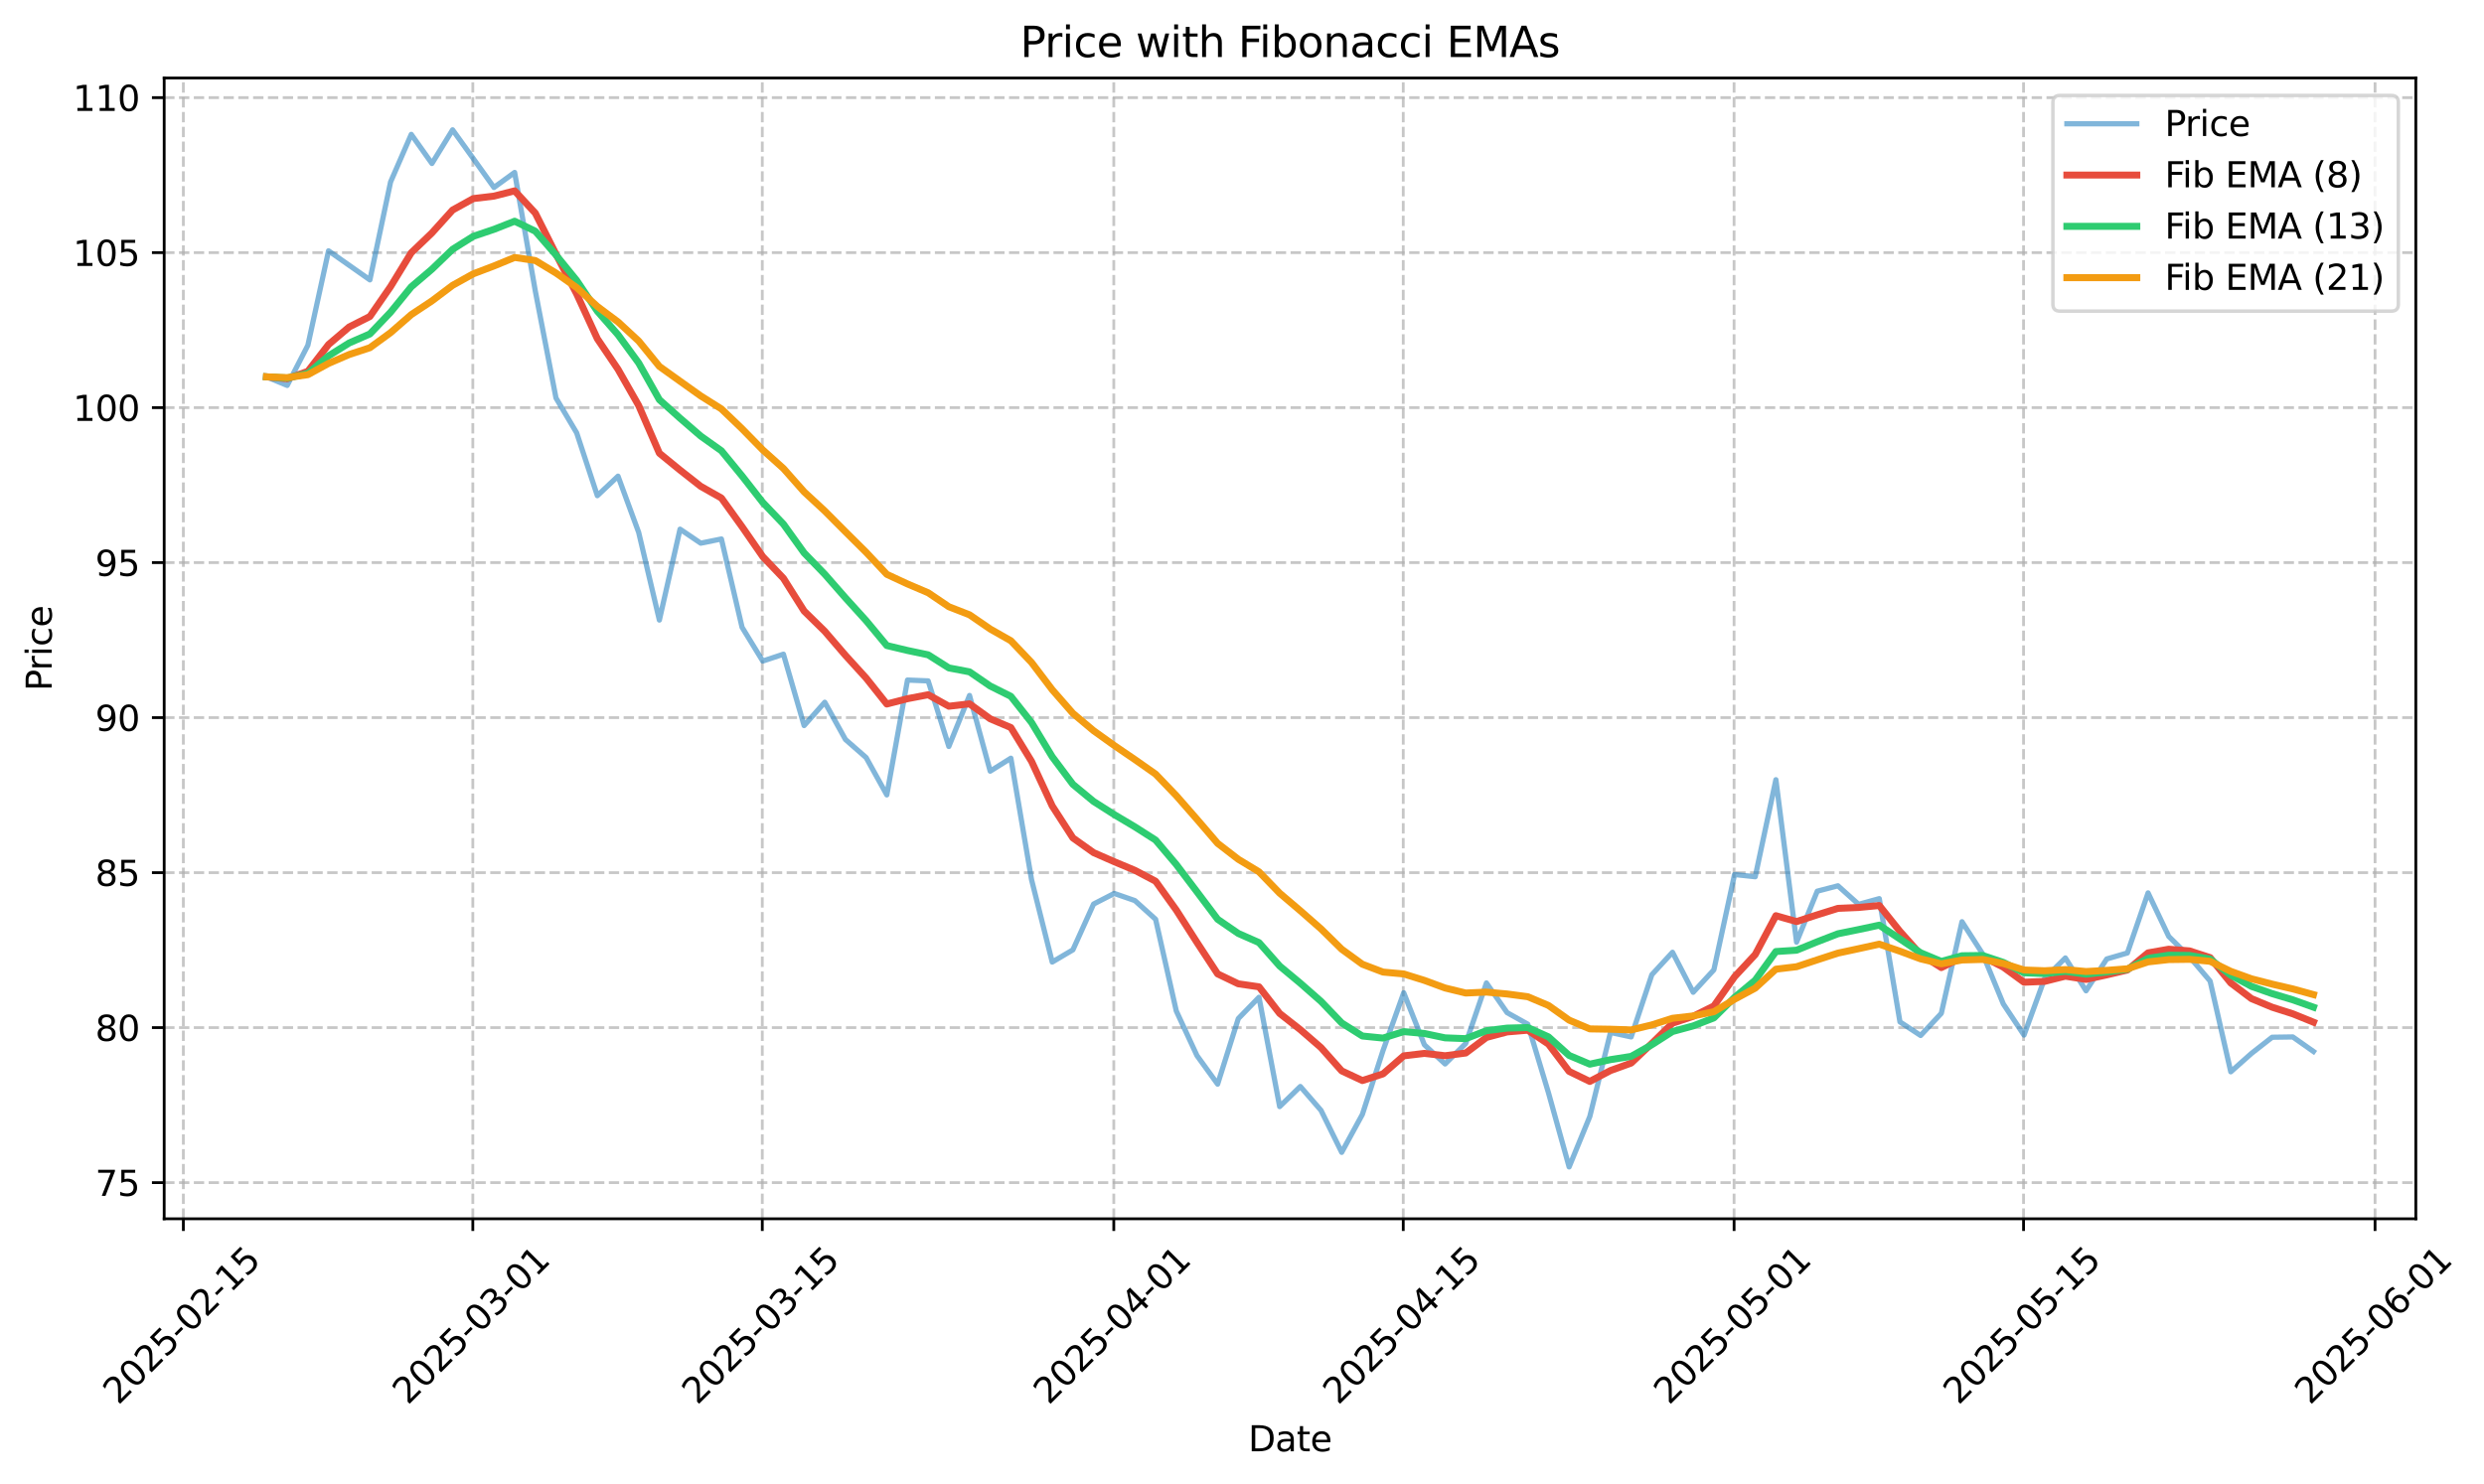 <?xml version="1.0" encoding="utf-8" standalone="no"?>
<!DOCTYPE svg PUBLIC "-//W3C//DTD SVG 1.1//EN"
  "http://www.w3.org/Graphics/SVG/1.1/DTD/svg11.dtd">
<svg xmlns:xlink="http://www.w3.org/1999/xlink" width="710.605pt" height="424.575pt" viewBox="0 0 710.605 424.575" xmlns="http://www.w3.org/2000/svg" version="1.1">
 <defs>
  <style type="text/css">*{stroke-linejoin: round; stroke-linecap: butt}</style>
 </defs>
 <g id="figure_1">
  <g id="patch_1">
   <path d="M 0 424.575 
L 710.605 424.575 
L 710.605 0 
L 0 0 
z
" style="fill: #ffffff"/>
  </g>
  <g id="axes_1">
   <g id="patch_2">
    <path d="M 46.966 348.759 
L 691.103 348.759 
L 691.103 22.318 
L 46.966 22.318 
z
" style="fill: #ffffff"/>
   </g>
   <g id="matplotlib.axis_1">
    <g id="xtick_1">
     <g id="line2d_1">
      <path d="M 52.452 348.759 
L 52.452 22.318 
" clip-path="url(#p18b9995a2e)" style="fill: none; stroke-dasharray: 2.96,1.28; stroke-dashoffset: 0; stroke: #b0b0b0; stroke-opacity: 0.7; stroke-width: 0.8"/>
     </g>
     <g id="line2d_2">
      <defs>
       <path id="m376f20719a" d="M 0 0 
L 0 3.5 
" style="stroke: #000000; stroke-width: 0.8"/>
      </defs>
      <g>
       <use xlink:href="#m376f20719a" x="52.452" y="348.759" style="stroke: #000000; stroke-width: 0.8"/>
      </g>
     </g>
     <g id="text_1">
      <!-- 2025-02-15 -->
      <g transform="translate(33.856 402.226) rotate(-45) scale(0.1 -0.1)">
       <defs>
        <path id="DejaVuSans-32" d="M 1228 531 
L 3431 531 
L 3431 0 
L 469 0 
L 469 531 
Q 828 903 1448 1529 
Q 2069 2156 2228 2338 
Q 2531 2678 2651 2914 
Q 2772 3150 2772 3378 
Q 2772 3750 2511 3984 
Q 2250 4219 1831 4219 
Q 1534 4219 1204 4116 
Q 875 4013 500 3803 
L 500 4441 
Q 881 4594 1212 4672 
Q 1544 4750 1819 4750 
Q 2544 4750 2975 4387 
Q 3406 4025 3406 3419 
Q 3406 3131 3298 2873 
Q 3191 2616 2906 2266 
Q 2828 2175 2409 1742 
Q 1991 1309 1228 531 
z
" transform="scale(0.016)"/>
        <path id="DejaVuSans-30" d="M 2034 4250 
Q 1547 4250 1301 3770 
Q 1056 3291 1056 2328 
Q 1056 1369 1301 889 
Q 1547 409 2034 409 
Q 2525 409 2770 889 
Q 3016 1369 3016 2328 
Q 3016 3291 2770 3770 
Q 2525 4250 2034 4250 
z
M 2034 4750 
Q 2819 4750 3233 4129 
Q 3647 3509 3647 2328 
Q 3647 1150 3233 529 
Q 2819 -91 2034 -91 
Q 1250 -91 836 529 
Q 422 1150 422 2328 
Q 422 3509 836 4129 
Q 1250 4750 2034 4750 
z
" transform="scale(0.016)"/>
        <path id="DejaVuSans-35" d="M 691 4666 
L 3169 4666 
L 3169 4134 
L 1269 4134 
L 1269 2991 
Q 1406 3038 1543 3061 
Q 1681 3084 1819 3084 
Q 2600 3084 3056 2656 
Q 3513 2228 3513 1497 
Q 3513 744 3044 326 
Q 2575 -91 1722 -91 
Q 1428 -91 1123 -41 
Q 819 9 494 109 
L 494 744 
Q 775 591 1075 516 
Q 1375 441 1709 441 
Q 2250 441 2565 725 
Q 2881 1009 2881 1497 
Q 2881 1984 2565 2268 
Q 2250 2553 1709 2553 
Q 1456 2553 1204 2497 
Q 953 2441 691 2322 
L 691 4666 
z
" transform="scale(0.016)"/>
        <path id="DejaVuSans-2d" d="M 313 2009 
L 1997 2009 
L 1997 1497 
L 313 1497 
L 313 2009 
z
" transform="scale(0.016)"/>
        <path id="DejaVuSans-31" d="M 794 531 
L 1825 531 
L 1825 4091 
L 703 3866 
L 703 4441 
L 1819 4666 
L 2450 4666 
L 2450 531 
L 3481 531 
L 3481 0 
L 794 0 
L 794 531 
z
" transform="scale(0.016)"/>
       </defs>
       <use xlink:href="#DejaVuSans-32"/>
       <use xlink:href="#DejaVuSans-30" x="63.623"/>
       <use xlink:href="#DejaVuSans-32" x="127.246"/>
       <use xlink:href="#DejaVuSans-35" x="190.869"/>
       <use xlink:href="#DejaVuSans-2d" x="254.492"/>
       <use xlink:href="#DejaVuSans-30" x="290.576"/>
       <use xlink:href="#DejaVuSans-32" x="354.199"/>
       <use xlink:href="#DejaVuSans-2d" x="417.822"/>
       <use xlink:href="#DejaVuSans-31" x="453.906"/>
       <use xlink:href="#DejaVuSans-35" x="517.529"/>
      </g>
     </g>
    </g>
    <g id="xtick_2">
     <g id="line2d_3">
      <path d="M 135.261 348.759 
L 135.261 22.318 
" clip-path="url(#p18b9995a2e)" style="fill: none; stroke-dasharray: 2.96,1.28; stroke-dashoffset: 0; stroke: #b0b0b0; stroke-opacity: 0.7; stroke-width: 0.8"/>
     </g>
     <g id="line2d_4">
      <g>
       <use xlink:href="#m376f20719a" x="135.261" y="348.759" style="stroke: #000000; stroke-width: 0.8"/>
      </g>
     </g>
     <g id="text_2">
      <!-- 2025-03-01 -->
      <g transform="translate(116.665 402.226) rotate(-45) scale(0.1 -0.1)">
       <defs>
        <path id="DejaVuSans-33" d="M 2597 2516 
Q 3050 2419 3304 2112 
Q 3559 1806 3559 1356 
Q 3559 666 3084 287 
Q 2609 -91 1734 -91 
Q 1441 -91 1130 -33 
Q 819 25 488 141 
L 488 750 
Q 750 597 1062 519 
Q 1375 441 1716 441 
Q 2309 441 2620 675 
Q 2931 909 2931 1356 
Q 2931 1769 2642 2001 
Q 2353 2234 1838 2234 
L 1294 2234 
L 1294 2753 
L 1863 2753 
Q 2328 2753 2575 2939 
Q 2822 3125 2822 3475 
Q 2822 3834 2567 4026 
Q 2313 4219 1838 4219 
Q 1578 4219 1281 4162 
Q 984 4106 628 3988 
L 628 4550 
Q 988 4650 1302 4700 
Q 1616 4750 1894 4750 
Q 2613 4750 3031 4423 
Q 3450 4097 3450 3541 
Q 3450 3153 3228 2886 
Q 3006 2619 2597 2516 
z
" transform="scale(0.016)"/>
       </defs>
       <use xlink:href="#DejaVuSans-32"/>
       <use xlink:href="#DejaVuSans-30" x="63.623"/>
       <use xlink:href="#DejaVuSans-32" x="127.246"/>
       <use xlink:href="#DejaVuSans-35" x="190.869"/>
       <use xlink:href="#DejaVuSans-2d" x="254.492"/>
       <use xlink:href="#DejaVuSans-30" x="290.576"/>
       <use xlink:href="#DejaVuSans-33" x="354.199"/>
       <use xlink:href="#DejaVuSans-2d" x="417.822"/>
       <use xlink:href="#DejaVuSans-30" x="453.906"/>
       <use xlink:href="#DejaVuSans-31" x="517.529"/>
      </g>
     </g>
    </g>
    <g id="xtick_3">
     <g id="line2d_5">
      <path d="M 218.07 348.759 
L 218.07 22.318 
" clip-path="url(#p18b9995a2e)" style="fill: none; stroke-dasharray: 2.96,1.28; stroke-dashoffset: 0; stroke: #b0b0b0; stroke-opacity: 0.7; stroke-width: 0.8"/>
     </g>
     <g id="line2d_6">
      <g>
       <use xlink:href="#m376f20719a" x="218.07" y="348.759" style="stroke: #000000; stroke-width: 0.8"/>
      </g>
     </g>
     <g id="text_3">
      <!-- 2025-03-15 -->
      <g transform="translate(199.474 402.226) rotate(-45) scale(0.1 -0.1)">
       <use xlink:href="#DejaVuSans-32"/>
       <use xlink:href="#DejaVuSans-30" x="63.623"/>
       <use xlink:href="#DejaVuSans-32" x="127.246"/>
       <use xlink:href="#DejaVuSans-35" x="190.869"/>
       <use xlink:href="#DejaVuSans-2d" x="254.492"/>
       <use xlink:href="#DejaVuSans-30" x="290.576"/>
       <use xlink:href="#DejaVuSans-33" x="354.199"/>
       <use xlink:href="#DejaVuSans-2d" x="417.822"/>
       <use xlink:href="#DejaVuSans-31" x="453.906"/>
       <use xlink:href="#DejaVuSans-35" x="517.529"/>
      </g>
     </g>
    </g>
    <g id="xtick_4">
     <g id="line2d_7">
      <path d="M 318.624 348.759 
L 318.624 22.318 
" clip-path="url(#p18b9995a2e)" style="fill: none; stroke-dasharray: 2.96,1.28; stroke-dashoffset: 0; stroke: #b0b0b0; stroke-opacity: 0.7; stroke-width: 0.8"/>
     </g>
     <g id="line2d_8">
      <g>
       <use xlink:href="#m376f20719a" x="318.624" y="348.759" style="stroke: #000000; stroke-width: 0.8"/>
      </g>
     </g>
     <g id="text_4">
      <!-- 2025-04-01 -->
      <g transform="translate(300.028 402.226) rotate(-45) scale(0.1 -0.1)">
       <defs>
        <path id="DejaVuSans-34" d="M 2419 4116 
L 825 1625 
L 2419 1625 
L 2419 4116 
z
M 2253 4666 
L 3047 4666 
L 3047 1625 
L 3713 1625 
L 3713 1100 
L 3047 1100 
L 3047 0 
L 2419 0 
L 2419 1100 
L 313 1100 
L 313 1709 
L 2253 4666 
z
" transform="scale(0.016)"/>
       </defs>
       <use xlink:href="#DejaVuSans-32"/>
       <use xlink:href="#DejaVuSans-30" x="63.623"/>
       <use xlink:href="#DejaVuSans-32" x="127.246"/>
       <use xlink:href="#DejaVuSans-35" x="190.869"/>
       <use xlink:href="#DejaVuSans-2d" x="254.492"/>
       <use xlink:href="#DejaVuSans-30" x="290.576"/>
       <use xlink:href="#DejaVuSans-34" x="354.199"/>
       <use xlink:href="#DejaVuSans-2d" x="417.822"/>
       <use xlink:href="#DejaVuSans-30" x="453.906"/>
       <use xlink:href="#DejaVuSans-31" x="517.529"/>
      </g>
     </g>
    </g>
    <g id="xtick_5">
     <g id="line2d_9">
      <path d="M 401.433 348.759 
L 401.433 22.318 
" clip-path="url(#p18b9995a2e)" style="fill: none; stroke-dasharray: 2.96,1.28; stroke-dashoffset: 0; stroke: #b0b0b0; stroke-opacity: 0.7; stroke-width: 0.8"/>
     </g>
     <g id="line2d_10">
      <g>
       <use xlink:href="#m376f20719a" x="401.433" y="348.759" style="stroke: #000000; stroke-width: 0.8"/>
      </g>
     </g>
     <g id="text_5">
      <!-- 2025-04-15 -->
      <g transform="translate(382.838 402.226) rotate(-45) scale(0.1 -0.1)">
       <use xlink:href="#DejaVuSans-32"/>
       <use xlink:href="#DejaVuSans-30" x="63.623"/>
       <use xlink:href="#DejaVuSans-32" x="127.246"/>
       <use xlink:href="#DejaVuSans-35" x="190.869"/>
       <use xlink:href="#DejaVuSans-2d" x="254.492"/>
       <use xlink:href="#DejaVuSans-30" x="290.576"/>
       <use xlink:href="#DejaVuSans-34" x="354.199"/>
       <use xlink:href="#DejaVuSans-2d" x="417.822"/>
       <use xlink:href="#DejaVuSans-31" x="453.906"/>
       <use xlink:href="#DejaVuSans-35" x="517.529"/>
      </g>
     </g>
    </g>
    <g id="xtick_6">
     <g id="line2d_11">
      <path d="M 496.073 348.759 
L 496.073 22.318 
" clip-path="url(#p18b9995a2e)" style="fill: none; stroke-dasharray: 2.96,1.28; stroke-dashoffset: 0; stroke: #b0b0b0; stroke-opacity: 0.7; stroke-width: 0.8"/>
     </g>
     <g id="line2d_12">
      <g>
       <use xlink:href="#m376f20719a" x="496.073" y="348.759" style="stroke: #000000; stroke-width: 0.8"/>
      </g>
     </g>
     <g id="text_6">
      <!-- 2025-05-01 -->
      <g transform="translate(477.477 402.226) rotate(-45) scale(0.1 -0.1)">
       <use xlink:href="#DejaVuSans-32"/>
       <use xlink:href="#DejaVuSans-30" x="63.623"/>
       <use xlink:href="#DejaVuSans-32" x="127.246"/>
       <use xlink:href="#DejaVuSans-35" x="190.869"/>
       <use xlink:href="#DejaVuSans-2d" x="254.492"/>
       <use xlink:href="#DejaVuSans-30" x="290.576"/>
       <use xlink:href="#DejaVuSans-35" x="354.199"/>
       <use xlink:href="#DejaVuSans-2d" x="417.822"/>
       <use xlink:href="#DejaVuSans-30" x="453.906"/>
       <use xlink:href="#DejaVuSans-31" x="517.529"/>
      </g>
     </g>
    </g>
    <g id="xtick_7">
     <g id="line2d_13">
      <path d="M 578.882 348.759 
L 578.882 22.318 
" clip-path="url(#p18b9995a2e)" style="fill: none; stroke-dasharray: 2.96,1.28; stroke-dashoffset: 0; stroke: #b0b0b0; stroke-opacity: 0.7; stroke-width: 0.8"/>
     </g>
     <g id="line2d_14">
      <g>
       <use xlink:href="#m376f20719a" x="578.882" y="348.759" style="stroke: #000000; stroke-width: 0.8"/>
      </g>
     </g>
     <g id="text_7">
      <!-- 2025-05-15 -->
      <g transform="translate(560.286 402.226) rotate(-45) scale(0.1 -0.1)">
       <use xlink:href="#DejaVuSans-32"/>
       <use xlink:href="#DejaVuSans-30" x="63.623"/>
       <use xlink:href="#DejaVuSans-32" x="127.246"/>
       <use xlink:href="#DejaVuSans-35" x="190.869"/>
       <use xlink:href="#DejaVuSans-2d" x="254.492"/>
       <use xlink:href="#DejaVuSans-30" x="290.576"/>
       <use xlink:href="#DejaVuSans-35" x="354.199"/>
       <use xlink:href="#DejaVuSans-2d" x="417.822"/>
       <use xlink:href="#DejaVuSans-31" x="453.906"/>
       <use xlink:href="#DejaVuSans-35" x="517.529"/>
      </g>
     </g>
    </g>
    <g id="xtick_8">
     <g id="line2d_15">
      <path d="M 679.436 348.759 
L 679.436 22.318 
" clip-path="url(#p18b9995a2e)" style="fill: none; stroke-dasharray: 2.96,1.28; stroke-dashoffset: 0; stroke: #b0b0b0; stroke-opacity: 0.7; stroke-width: 0.8"/>
     </g>
     <g id="line2d_16">
      <g>
       <use xlink:href="#m376f20719a" x="679.436" y="348.759" style="stroke: #000000; stroke-width: 0.8"/>
      </g>
     </g>
     <g id="text_8">
      <!-- 2025-06-01 -->
      <g transform="translate(660.84 402.226) rotate(-45) scale(0.1 -0.1)">
       <defs>
        <path id="DejaVuSans-36" d="M 2113 2584 
Q 1688 2584 1439 2293 
Q 1191 2003 1191 1497 
Q 1191 994 1439 701 
Q 1688 409 2113 409 
Q 2538 409 2786 701 
Q 3034 994 3034 1497 
Q 3034 2003 2786 2293 
Q 2538 2584 2113 2584 
z
M 3366 4563 
L 3366 3988 
Q 3128 4100 2886 4159 
Q 2644 4219 2406 4219 
Q 1781 4219 1451 3797 
Q 1122 3375 1075 2522 
Q 1259 2794 1537 2939 
Q 1816 3084 2150 3084 
Q 2853 3084 3261 2657 
Q 3669 2231 3669 1497 
Q 3669 778 3244 343 
Q 2819 -91 2113 -91 
Q 1303 -91 875 529 
Q 447 1150 447 2328 
Q 447 3434 972 4092 
Q 1497 4750 2381 4750 
Q 2619 4750 2861 4703 
Q 3103 4656 3366 4563 
z
" transform="scale(0.016)"/>
       </defs>
       <use xlink:href="#DejaVuSans-32"/>
       <use xlink:href="#DejaVuSans-30" x="63.623"/>
       <use xlink:href="#DejaVuSans-32" x="127.246"/>
       <use xlink:href="#DejaVuSans-35" x="190.869"/>
       <use xlink:href="#DejaVuSans-2d" x="254.492"/>
       <use xlink:href="#DejaVuSans-30" x="290.576"/>
       <use xlink:href="#DejaVuSans-36" x="354.199"/>
       <use xlink:href="#DejaVuSans-2d" x="417.822"/>
       <use xlink:href="#DejaVuSans-30" x="453.906"/>
       <use xlink:href="#DejaVuSans-31" x="517.529"/>
      </g>
     </g>
    </g>
    <g id="text_9">
     <!-- Date -->
     <g transform="translate(357.084 415.295) scale(0.1 -0.1)">
      <defs>
       <path id="DejaVuSans-44" d="M 1259 4147 
L 1259 519 
L 2022 519 
Q 2988 519 3436 956 
Q 3884 1394 3884 2338 
Q 3884 3275 3436 3711 
Q 2988 4147 2022 4147 
L 1259 4147 
z
M 628 4666 
L 1925 4666 
Q 3281 4666 3915 4102 
Q 4550 3538 4550 2338 
Q 4550 1131 3912 565 
Q 3275 0 1925 0 
L 628 0 
L 628 4666 
z
" transform="scale(0.016)"/>
       <path id="DejaVuSans-61" d="M 2194 1759 
Q 1497 1759 1228 1600 
Q 959 1441 959 1056 
Q 959 750 1161 570 
Q 1363 391 1709 391 
Q 2188 391 2477 730 
Q 2766 1069 2766 1631 
L 2766 1759 
L 2194 1759 
z
M 3341 1997 
L 3341 0 
L 2766 0 
L 2766 531 
Q 2569 213 2275 61 
Q 1981 -91 1556 -91 
Q 1019 -91 701 211 
Q 384 513 384 1019 
Q 384 1609 779 1909 
Q 1175 2209 1959 2209 
L 2766 2209 
L 2766 2266 
Q 2766 2663 2505 2880 
Q 2244 3097 1772 3097 
Q 1472 3097 1187 3025 
Q 903 2953 641 2809 
L 641 3341 
Q 956 3463 1253 3523 
Q 1550 3584 1831 3584 
Q 2591 3584 2966 3190 
Q 3341 2797 3341 1997 
z
" transform="scale(0.016)"/>
       <path id="DejaVuSans-74" d="M 1172 4494 
L 1172 3500 
L 2356 3500 
L 2356 3053 
L 1172 3053 
L 1172 1153 
Q 1172 725 1289 603 
Q 1406 481 1766 481 
L 2356 481 
L 2356 0 
L 1766 0 
Q 1100 0 847 248 
Q 594 497 594 1153 
L 594 3053 
L 172 3053 
L 172 3500 
L 594 3500 
L 594 4494 
L 1172 4494 
z
" transform="scale(0.016)"/>
       <path id="DejaVuSans-65" d="M 3597 1894 
L 3597 1613 
L 953 1613 
Q 991 1019 1311 708 
Q 1631 397 2203 397 
Q 2534 397 2845 478 
Q 3156 559 3463 722 
L 3463 178 
Q 3153 47 2828 -22 
Q 2503 -91 2169 -91 
Q 1331 -91 842 396 
Q 353 884 353 1716 
Q 353 2575 817 3079 
Q 1281 3584 2069 3584 
Q 2775 3584 3186 3129 
Q 3597 2675 3597 1894 
z
M 3022 2063 
Q 3016 2534 2758 2815 
Q 2500 3097 2075 3097 
Q 1594 3097 1305 2825 
Q 1016 2553 972 2059 
L 3022 2063 
z
" transform="scale(0.016)"/>
      </defs>
      <use xlink:href="#DejaVuSans-44"/>
      <use xlink:href="#DejaVuSans-61" x="77.002"/>
      <use xlink:href="#DejaVuSans-74" x="138.281"/>
      <use xlink:href="#DejaVuSans-65" x="177.49"/>
     </g>
    </g>
   </g>
   <g id="matplotlib.axis_2">
    <g id="ytick_1">
     <g id="line2d_17">
      <path d="M 46.966 338.416 
L 691.103 338.416 
" clip-path="url(#p18b9995a2e)" style="fill: none; stroke-dasharray: 2.96,1.28; stroke-dashoffset: 0; stroke: #b0b0b0; stroke-opacity: 0.7; stroke-width: 0.8"/>
     </g>
     <g id="line2d_18">
      <defs>
       <path id="m7249b6431d" d="M 0 0 
L -3.5 0 
" style="stroke: #000000; stroke-width: 0.8"/>
      </defs>
      <g>
       <use xlink:href="#m7249b6431d" x="46.966" y="338.416" style="stroke: #000000; stroke-width: 0.8"/>
      </g>
     </g>
     <g id="text_10">
      <!-- 75 -->
      <g transform="translate(27.241 342.215) scale(0.1 -0.1)">
       <defs>
        <path id="DejaVuSans-37" d="M 525 4666 
L 3525 4666 
L 3525 4397 
L 1831 0 
L 1172 0 
L 2766 4134 
L 525 4134 
L 525 4666 
z
" transform="scale(0.016)"/>
       </defs>
       <use xlink:href="#DejaVuSans-37"/>
       <use xlink:href="#DejaVuSans-35" x="63.623"/>
      </g>
     </g>
    </g>
    <g id="ytick_2">
     <g id="line2d_19">
      <path d="M 46.966 294.062 
L 691.103 294.062 
" clip-path="url(#p18b9995a2e)" style="fill: none; stroke-dasharray: 2.96,1.28; stroke-dashoffset: 0; stroke: #b0b0b0; stroke-opacity: 0.7; stroke-width: 0.8"/>
     </g>
     <g id="line2d_20">
      <g>
       <use xlink:href="#m7249b6431d" x="46.966" y="294.062" style="stroke: #000000; stroke-width: 0.8"/>
      </g>
     </g>
     <g id="text_11">
      <!-- 80 -->
      <g transform="translate(27.241 297.862) scale(0.1 -0.1)">
       <defs>
        <path id="DejaVuSans-38" d="M 2034 2216 
Q 1584 2216 1326 1975 
Q 1069 1734 1069 1313 
Q 1069 891 1326 650 
Q 1584 409 2034 409 
Q 2484 409 2743 651 
Q 3003 894 3003 1313 
Q 3003 1734 2745 1975 
Q 2488 2216 2034 2216 
z
M 1403 2484 
Q 997 2584 770 2862 
Q 544 3141 544 3541 
Q 544 4100 942 4425 
Q 1341 4750 2034 4750 
Q 2731 4750 3128 4425 
Q 3525 4100 3525 3541 
Q 3525 3141 3298 2862 
Q 3072 2584 2669 2484 
Q 3125 2378 3379 2068 
Q 3634 1759 3634 1313 
Q 3634 634 3220 271 
Q 2806 -91 2034 -91 
Q 1263 -91 848 271 
Q 434 634 434 1313 
Q 434 1759 690 2068 
Q 947 2378 1403 2484 
z
M 1172 3481 
Q 1172 3119 1398 2916 
Q 1625 2713 2034 2713 
Q 2441 2713 2670 2916 
Q 2900 3119 2900 3481 
Q 2900 3844 2670 4047 
Q 2441 4250 2034 4250 
Q 1625 4250 1398 4047 
Q 1172 3844 1172 3481 
z
" transform="scale(0.016)"/>
       </defs>
       <use xlink:href="#DejaVuSans-38"/>
       <use xlink:href="#DejaVuSans-30" x="63.623"/>
      </g>
     </g>
    </g>
    <g id="ytick_3">
     <g id="line2d_21">
      <path d="M 46.966 249.709 
L 691.103 249.709 
" clip-path="url(#p18b9995a2e)" style="fill: none; stroke-dasharray: 2.96,1.28; stroke-dashoffset: 0; stroke: #b0b0b0; stroke-opacity: 0.7; stroke-width: 0.8"/>
     </g>
     <g id="line2d_22">
      <g>
       <use xlink:href="#m7249b6431d" x="46.966" y="249.709" style="stroke: #000000; stroke-width: 0.8"/>
      </g>
     </g>
     <g id="text_12">
      <!-- 85 -->
      <g transform="translate(27.241 253.508) scale(0.1 -0.1)">
       <use xlink:href="#DejaVuSans-38"/>
       <use xlink:href="#DejaVuSans-35" x="63.623"/>
      </g>
     </g>
    </g>
    <g id="ytick_4">
     <g id="line2d_23">
      <path d="M 46.966 205.355 
L 691.103 205.355 
" clip-path="url(#p18b9995a2e)" style="fill: none; stroke-dasharray: 2.96,1.28; stroke-dashoffset: 0; stroke: #b0b0b0; stroke-opacity: 0.7; stroke-width: 0.8"/>
     </g>
     <g id="line2d_24">
      <g>
       <use xlink:href="#m7249b6431d" x="46.966" y="205.355" style="stroke: #000000; stroke-width: 0.8"/>
      </g>
     </g>
     <g id="text_13">
      <!-- 90 -->
      <g transform="translate(27.241 209.155) scale(0.1 -0.1)">
       <defs>
        <path id="DejaVuSans-39" d="M 703 97 
L 703 672 
Q 941 559 1184 500 
Q 1428 441 1663 441 
Q 2288 441 2617 861 
Q 2947 1281 2994 2138 
Q 2813 1869 2534 1725 
Q 2256 1581 1919 1581 
Q 1219 1581 811 2004 
Q 403 2428 403 3163 
Q 403 3881 828 4315 
Q 1253 4750 1959 4750 
Q 2769 4750 3195 4129 
Q 3622 3509 3622 2328 
Q 3622 1225 3098 567 
Q 2575 -91 1691 -91 
Q 1453 -91 1209 -44 
Q 966 3 703 97 
z
M 1959 2075 
Q 2384 2075 2632 2365 
Q 2881 2656 2881 3163 
Q 2881 3666 2632 3958 
Q 2384 4250 1959 4250 
Q 1534 4250 1286 3958 
Q 1038 3666 1038 3163 
Q 1038 2656 1286 2365 
Q 1534 2075 1959 2075 
z
" transform="scale(0.016)"/>
       </defs>
       <use xlink:href="#DejaVuSans-39"/>
       <use xlink:href="#DejaVuSans-30" x="63.623"/>
      </g>
     </g>
    </g>
    <g id="ytick_5">
     <g id="line2d_25">
      <path d="M 46.966 161.002 
L 691.103 161.002 
" clip-path="url(#p18b9995a2e)" style="fill: none; stroke-dasharray: 2.96,1.28; stroke-dashoffset: 0; stroke: #b0b0b0; stroke-opacity: 0.7; stroke-width: 0.8"/>
     </g>
     <g id="line2d_26">
      <g>
       <use xlink:href="#m7249b6431d" x="46.966" y="161.002" style="stroke: #000000; stroke-width: 0.8"/>
      </g>
     </g>
     <g id="text_14">
      <!-- 95 -->
      <g transform="translate(27.241 164.801) scale(0.1 -0.1)">
       <use xlink:href="#DejaVuSans-39"/>
       <use xlink:href="#DejaVuSans-35" x="63.623"/>
      </g>
     </g>
    </g>
    <g id="ytick_6">
     <g id="line2d_27">
      <path d="M 46.966 116.649 
L 691.103 116.649 
" clip-path="url(#p18b9995a2e)" style="fill: none; stroke-dasharray: 2.96,1.28; stroke-dashoffset: 0; stroke: #b0b0b0; stroke-opacity: 0.7; stroke-width: 0.8"/>
     </g>
     <g id="line2d_28">
      <g>
       <use xlink:href="#m7249b6431d" x="46.966" y="116.649" style="stroke: #000000; stroke-width: 0.8"/>
      </g>
     </g>
     <g id="text_15">
      <!-- 100 -->
      <g transform="translate(20.878 120.448) scale(0.1 -0.1)">
       <use xlink:href="#DejaVuSans-31"/>
       <use xlink:href="#DejaVuSans-30" x="63.623"/>
       <use xlink:href="#DejaVuSans-30" x="127.246"/>
      </g>
     </g>
    </g>
    <g id="ytick_7">
     <g id="line2d_29">
      <path d="M 46.966 72.295 
L 691.103 72.295 
" clip-path="url(#p18b9995a2e)" style="fill: none; stroke-dasharray: 2.96,1.28; stroke-dashoffset: 0; stroke: #b0b0b0; stroke-opacity: 0.7; stroke-width: 0.8"/>
     </g>
     <g id="line2d_30">
      <g>
       <use xlink:href="#m7249b6431d" x="46.966" y="72.295" style="stroke: #000000; stroke-width: 0.8"/>
      </g>
     </g>
     <g id="text_16">
      <!-- 105 -->
      <g transform="translate(20.878 76.094) scale(0.1 -0.1)">
       <use xlink:href="#DejaVuSans-31"/>
       <use xlink:href="#DejaVuSans-30" x="63.623"/>
       <use xlink:href="#DejaVuSans-35" x="127.246"/>
      </g>
     </g>
    </g>
    <g id="ytick_8">
     <g id="line2d_31">
      <path d="M 46.966 27.942 
L 691.103 27.942 
" clip-path="url(#p18b9995a2e)" style="fill: none; stroke-dasharray: 2.96,1.28; stroke-dashoffset: 0; stroke: #b0b0b0; stroke-opacity: 0.7; stroke-width: 0.8"/>
     </g>
     <g id="line2d_32">
      <g>
       <use xlink:href="#m7249b6431d" x="46.966" y="27.942" style="stroke: #000000; stroke-width: 0.8"/>
      </g>
     </g>
     <g id="text_17">
      <!-- 110 -->
      <g transform="translate(20.878 31.741) scale(0.1 -0.1)">
       <use xlink:href="#DejaVuSans-31"/>
       <use xlink:href="#DejaVuSans-31" x="63.623"/>
       <use xlink:href="#DejaVuSans-30" x="127.246"/>
      </g>
     </g>
    </g>
    <g id="text_18">
     <!-- Price -->
     <g transform="translate(14.798 197.736) rotate(-90) scale(0.1 -0.1)">
      <defs>
       <path id="DejaVuSans-50" d="M 1259 4147 
L 1259 2394 
L 2053 2394 
Q 2494 2394 2734 2622 
Q 2975 2850 2975 3272 
Q 2975 3691 2734 3919 
Q 2494 4147 2053 4147 
L 1259 4147 
z
M 628 4666 
L 2053 4666 
Q 2838 4666 3239 4311 
Q 3641 3956 3641 3272 
Q 3641 2581 3239 2228 
Q 2838 1875 2053 1875 
L 1259 1875 
L 1259 0 
L 628 0 
L 628 4666 
z
" transform="scale(0.016)"/>
       <path id="DejaVuSans-72" d="M 2631 2963 
Q 2534 3019 2420 3045 
Q 2306 3072 2169 3072 
Q 1681 3072 1420 2755 
Q 1159 2438 1159 1844 
L 1159 0 
L 581 0 
L 581 3500 
L 1159 3500 
L 1159 2956 
Q 1341 3275 1631 3429 
Q 1922 3584 2338 3584 
Q 2397 3584 2469 3576 
Q 2541 3569 2628 3553 
L 2631 2963 
z
" transform="scale(0.016)"/>
       <path id="DejaVuSans-69" d="M 603 3500 
L 1178 3500 
L 1178 0 
L 603 0 
L 603 3500 
z
M 603 4863 
L 1178 4863 
L 1178 4134 
L 603 4134 
L 603 4863 
z
" transform="scale(0.016)"/>
       <path id="DejaVuSans-63" d="M 3122 3366 
L 3122 2828 
Q 2878 2963 2633 3030 
Q 2388 3097 2138 3097 
Q 1578 3097 1268 2742 
Q 959 2388 959 1747 
Q 959 1106 1268 751 
Q 1578 397 2138 397 
Q 2388 397 2633 464 
Q 2878 531 3122 666 
L 3122 134 
Q 2881 22 2623 -34 
Q 2366 -91 2075 -91 
Q 1284 -91 818 406 
Q 353 903 353 1747 
Q 353 2603 823 3093 
Q 1294 3584 2113 3584 
Q 2378 3584 2631 3529 
Q 2884 3475 3122 3366 
z
" transform="scale(0.016)"/>
      </defs>
      <use xlink:href="#DejaVuSans-50"/>
      <use xlink:href="#DejaVuSans-72" x="58.553"/>
      <use xlink:href="#DejaVuSans-69" x="99.666"/>
      <use xlink:href="#DejaVuSans-63" x="127.449"/>
      <use xlink:href="#DejaVuSans-65" x="182.43"/>
     </g>
    </g>
   </g>
   <g id="line2d_33">
    <path d="M 76.245 107.836 
L 82.16 110.289 
L 88.075 98.798 
L 93.989 71.778 
L 99.904 75.932 
L 105.819 80.086 
L 111.734 52.068 
L 117.649 38.453 
L 123.564 46.782 
L 129.479 37.156 
L 135.394 45.378 
L 141.309 53.641 
L 147.224 49.348 
L 153.139 83.292 
L 159.054 113.895 
L 164.969 123.87 
L 170.884 141.839 
L 176.799 136.264 
L 182.714 152.374 
L 188.629 177.43 
L 194.544 151.427 
L 200.459 155.433 
L 206.373 154.235 
L 212.288 179.512 
L 218.203 189.17 
L 224.118 187.202 
L 230.033 207.622 
L 235.948 200.957 
L 241.863 211.613 
L 247.778 216.788 
L 253.693 227.463 
L 259.608 194.601 
L 265.523 194.841 
L 271.438 213.606 
L 277.353 199.013 
L 283.268 220.672 
L 289.183 216.967 
L 295.098 251.734 
L 301.013 275.298 
L 306.928 271.805 
L 312.843 258.704 
L 318.757 255.664 
L 324.672 257.715 
L 330.587 263.057 
L 336.502 289.288 
L 342.417 302.059 
L 348.332 310.232 
L 354.247 291.477 
L 360.162 285.381 
L 366.077 316.659 
L 371.992 310.91 
L 377.907 317.742 
L 383.822 329.751 
L 389.737 318.899 
L 395.652 300.608 
L 401.567 284.086 
L 407.482 298.974 
L 413.397 304.46 
L 419.312 298.583 
L 425.227 281.276 
L 431.141 289.777 
L 437.056 293.071 
L 442.971 312.699 
L 448.886 333.921 
L 454.801 319.506 
L 460.716 295.444 
L 466.631 296.722 
L 472.546 278.918 
L 478.461 272.502 
L 484.376 283.947 
L 490.291 277.535 
L 496.206 250.249 
L 502.121 250.884 
L 508.036 223.125 
L 513.951 269.603 
L 519.866 255.021 
L 525.781 253.477 
L 531.696 258.782 
L 537.61 257.154 
L 543.525 292.416 
L 549.44 296.313 
L 555.355 289.978 
L 561.27 263.758 
L 567.185 272.953 
L 573.1 287.296 
L 579.015 296.198 
L 584.93 279.958 
L 590.845 274.125 
L 596.76 283.524 
L 602.675 274.418 
L 608.59 272.696 
L 614.505 255.511 
L 620.42 267.966 
L 626.335 273.779 
L 632.25 280.736 
L 638.165 306.7 
L 644.08 301.447 
L 649.994 296.815 
L 655.909 296.725 
L 661.824 300.887 
" clip-path="url(#p18b9995a2e)" style="fill: none; stroke: #2e86c1; stroke-opacity: 0.6; stroke-width: 1.5; stroke-linecap: square"/>
   </g>
   <g id="line2d_34">
    <path d="M 76.245 107.836 
L 82.16 108.381 
L 88.075 106.252 
L 93.989 98.591 
L 99.904 93.555 
L 105.819 90.562 
L 111.734 82.008 
L 117.649 72.329 
L 123.564 66.652 
L 129.479 60.097 
L 135.394 56.826 
L 141.309 56.119 
L 147.224 54.614 
L 153.139 60.987 
L 159.054 72.744 
L 164.969 84.106 
L 170.884 96.935 
L 176.799 105.675 
L 182.714 116.053 
L 188.629 129.692 
L 194.544 134.522 
L 200.459 139.169 
L 206.373 142.517 
L 212.288 150.738 
L 218.203 159.278 
L 224.118 165.484 
L 230.033 174.848 
L 235.948 180.65 
L 241.863 187.531 
L 247.778 194.032 
L 253.693 201.461 
L 259.608 199.937 
L 265.523 198.804 
L 271.438 202.094 
L 277.353 201.409 
L 283.268 205.69 
L 289.183 208.196 
L 295.098 217.871 
L 301.013 230.632 
L 306.928 239.782 
L 312.843 243.987 
L 318.757 246.582 
L 324.672 249.056 
L 330.587 252.167 
L 336.502 260.416 
L 342.417 269.67 
L 348.332 278.684 
L 354.247 281.527 
L 360.162 282.383 
L 366.077 290 
L 371.992 294.647 
L 377.907 299.779 
L 383.822 306.439 
L 389.737 309.208 
L 395.652 307.297 
L 401.567 302.139 
L 407.482 301.436 
L 413.397 302.108 
L 419.312 301.325 
L 425.227 296.869 
L 431.141 295.293 
L 437.056 294.799 
L 442.971 298.777 
L 448.886 306.587 
L 454.801 309.458 
L 460.716 306.344 
L 466.631 304.205 
L 472.546 298.586 
L 478.461 292.789 
L 484.376 290.824 
L 490.291 287.871 
L 496.206 279.511 
L 502.121 273.149 
L 508.036 262.033 
L 513.951 263.715 
L 519.866 261.783 
L 525.781 259.937 
L 531.696 259.681 
L 537.61 259.119 
L 543.525 266.518 
L 549.44 273.14 
L 555.355 276.881 
L 561.27 273.965 
L 567.185 273.74 
L 573.1 276.753 
L 579.015 281.074 
L 584.93 280.826 
L 590.845 279.337 
L 596.76 280.267 
L 602.675 278.967 
L 608.59 277.574 
L 614.505 272.671 
L 620.42 271.625 
L 626.335 272.104 
L 632.25 274.022 
L 638.165 281.284 
L 644.08 285.765 
L 649.994 288.22 
L 655.909 290.11 
L 661.824 292.505 
" clip-path="url(#p18b9995a2e)" style="fill: none; stroke: #e74c3c; stroke-width: 2; stroke-linecap: square"/>
   </g>
   <g id="line2d_35">
    <path d="M 76.245 107.836 
L 82.16 108.187 
L 88.075 106.845 
L 93.989 101.836 
L 99.904 98.135 
L 105.819 95.557 
L 111.734 89.344 
L 117.649 82.074 
L 123.564 77.032 
L 129.479 71.336 
L 135.394 67.627 
L 141.309 65.629 
L 147.224 63.303 
L 153.139 66.159 
L 159.054 72.978 
L 164.969 80.249 
L 170.884 89.047 
L 176.799 95.793 
L 182.714 103.876 
L 188.629 114.383 
L 194.544 119.675 
L 200.459 124.784 
L 206.373 128.991 
L 212.288 136.208 
L 218.203 143.774 
L 224.118 149.978 
L 230.033 158.213 
L 235.948 164.319 
L 241.863 171.076 
L 247.778 177.606 
L 253.693 184.728 
L 259.608 186.139 
L 265.523 187.382 
L 271.438 191.128 
L 277.353 192.255 
L 283.268 196.314 
L 289.183 199.265 
L 295.098 206.76 
L 301.013 216.551 
L 306.928 224.445 
L 312.843 229.339 
L 318.757 233.1 
L 324.672 236.616 
L 330.587 240.393 
L 336.502 247.378 
L 342.417 255.19 
L 348.332 263.053 
L 354.247 267.114 
L 360.162 269.723 
L 366.077 276.428 
L 371.992 281.354 
L 377.907 286.552 
L 383.822 292.724 
L 389.737 296.463 
L 395.652 297.055 
L 401.567 295.202 
L 407.482 295.741 
L 413.397 296.987 
L 419.312 297.215 
L 425.227 294.938 
L 431.141 294.201 
L 437.056 294.039 
L 442.971 296.705 
L 448.886 302.021 
L 454.801 304.519 
L 460.716 303.223 
L 466.631 302.294 
L 472.546 298.955 
L 478.461 295.176 
L 484.376 293.572 
L 490.291 291.281 
L 496.206 285.419 
L 502.121 280.485 
L 508.036 272.291 
L 513.951 271.907 
L 519.866 269.495 
L 525.781 267.207 
L 531.696 266.003 
L 537.61 264.739 
L 543.525 268.693 
L 549.44 272.639 
L 555.355 275.116 
L 561.27 273.493 
L 567.185 273.416 
L 573.1 275.399 
L 579.015 278.37 
L 584.93 278.597 
L 590.845 277.958 
L 596.76 278.753 
L 602.675 278.134 
L 608.59 277.357 
L 614.505 274.236 
L 620.42 273.34 
L 626.335 273.403 
L 632.25 274.451 
L 638.165 279.058 
L 644.08 282.256 
L 649.994 284.336 
L 655.909 286.106 
L 661.824 288.217 
" clip-path="url(#p18b9995a2e)" style="fill: none; stroke: #2ecc71; stroke-width: 2; stroke-linecap: square"/>
   </g>
   <g id="line2d_36">
    <path d="M 76.245 107.836 
L 82.16 108.059 
L 88.075 107.217 
L 93.989 103.995 
L 99.904 101.444 
L 105.819 99.503 
L 111.734 95.19 
L 117.649 90.032 
L 123.564 86.101 
L 129.479 81.651 
L 135.394 78.354 
L 141.309 76.107 
L 147.224 73.674 
L 153.139 74.549 
L 159.054 78.126 
L 164.969 82.284 
L 170.884 87.698 
L 176.799 92.113 
L 182.714 97.592 
L 188.629 104.85 
L 194.544 109.084 
L 200.459 113.298 
L 206.373 117.019 
L 212.288 122.7 
L 218.203 128.743 
L 224.118 134.057 
L 230.033 140.745 
L 235.948 146.219 
L 241.863 152.164 
L 247.778 158.039 
L 253.693 164.35 
L 259.608 167.1 
L 265.523 169.622 
L 271.438 173.621 
L 277.353 175.929 
L 283.268 179.997 
L 289.183 183.357 
L 295.098 189.574 
L 301.013 197.367 
L 306.928 204.134 
L 312.843 209.095 
L 318.757 213.328 
L 324.672 217.363 
L 330.587 221.517 
L 336.502 227.678 
L 342.417 234.44 
L 348.332 241.33 
L 354.247 245.889 
L 360.162 249.479 
L 366.077 255.587 
L 371.992 260.616 
L 377.907 265.809 
L 383.822 271.622 
L 389.737 275.92 
L 395.652 278.164 
L 401.567 278.703 
L 407.482 280.546 
L 413.397 282.72 
L 419.312 284.162 
L 425.227 283.899 
L 431.141 284.434 
L 437.056 285.219 
L 442.971 287.717 
L 448.886 291.917 
L 454.801 294.425 
L 460.716 294.518 
L 466.631 294.718 
L 472.546 293.282 
L 478.461 291.393 
L 484.376 290.716 
L 490.291 289.518 
L 496.206 285.948 
L 502.121 282.76 
L 508.036 277.339 
L 513.951 276.636 
L 519.866 274.671 
L 525.781 272.744 
L 531.696 271.475 
L 537.61 270.173 
L 543.525 272.195 
L 549.44 274.388 
L 555.355 275.805 
L 561.27 274.71 
L 567.185 274.55 
L 573.1 275.709 
L 579.015 277.571 
L 584.93 277.788 
L 590.845 277.455 
L 596.76 278.007 
L 602.675 277.681 
L 608.59 277.228 
L 614.505 275.253 
L 620.42 274.591 
L 626.335 274.517 
L 632.25 275.082 
L 638.165 277.957 
L 644.08 280.092 
L 649.994 281.612 
L 655.909 282.986 
L 661.824 284.614 
" clip-path="url(#p18b9995a2e)" style="fill: none; stroke: #f39c12; stroke-width: 2; stroke-linecap: square"/>
   </g>
   <g id="patch_3">
    <path d="M 46.966 348.759 
L 46.966 22.318 
" style="fill: none; stroke: #000000; stroke-width: 0.8; stroke-linejoin: miter; stroke-linecap: square"/>
   </g>
   <g id="patch_4">
    <path d="M 691.103 348.759 
L 691.103 22.318 
" style="fill: none; stroke: #000000; stroke-width: 0.8; stroke-linejoin: miter; stroke-linecap: square"/>
   </g>
   <g id="patch_5">
    <path d="M 46.966 348.759 
L 691.103 348.759 
" style="fill: none; stroke: #000000; stroke-width: 0.8; stroke-linejoin: miter; stroke-linecap: square"/>
   </g>
   <g id="patch_6">
    <path d="M 46.966 22.318 
L 691.103 22.318 
" style="fill: none; stroke: #000000; stroke-width: 0.8; stroke-linejoin: miter; stroke-linecap: square"/>
   </g>
   <g id="text_19">
    <!-- Price with Fibonacci EMAs -->
    <g transform="translate(291.843 16.318) scale(0.12 -0.12)">
     <defs>
      <path id="DejaVuSans-20" transform="scale(0.016)"/>
      <path id="DejaVuSans-77" d="M 269 3500 
L 844 3500 
L 1563 769 
L 2278 3500 
L 2956 3500 
L 3675 769 
L 4391 3500 
L 4966 3500 
L 4050 0 
L 3372 0 
L 2619 2869 
L 1863 0 
L 1184 0 
L 269 3500 
z
" transform="scale(0.016)"/>
      <path id="DejaVuSans-68" d="M 3513 2113 
L 3513 0 
L 2938 0 
L 2938 2094 
Q 2938 2591 2744 2837 
Q 2550 3084 2163 3084 
Q 1697 3084 1428 2787 
Q 1159 2491 1159 1978 
L 1159 0 
L 581 0 
L 581 4863 
L 1159 4863 
L 1159 2956 
Q 1366 3272 1645 3428 
Q 1925 3584 2291 3584 
Q 2894 3584 3203 3211 
Q 3513 2838 3513 2113 
z
" transform="scale(0.016)"/>
      <path id="DejaVuSans-46" d="M 628 4666 
L 3309 4666 
L 3309 4134 
L 1259 4134 
L 1259 2759 
L 3109 2759 
L 3109 2228 
L 1259 2228 
L 1259 0 
L 628 0 
L 628 4666 
z
" transform="scale(0.016)"/>
      <path id="DejaVuSans-62" d="M 3116 1747 
Q 3116 2381 2855 2742 
Q 2594 3103 2138 3103 
Q 1681 3103 1420 2742 
Q 1159 2381 1159 1747 
Q 1159 1113 1420 752 
Q 1681 391 2138 391 
Q 2594 391 2855 752 
Q 3116 1113 3116 1747 
z
M 1159 2969 
Q 1341 3281 1617 3432 
Q 1894 3584 2278 3584 
Q 2916 3584 3314 3078 
Q 3713 2572 3713 1747 
Q 3713 922 3314 415 
Q 2916 -91 2278 -91 
Q 1894 -91 1617 61 
Q 1341 213 1159 525 
L 1159 0 
L 581 0 
L 581 4863 
L 1159 4863 
L 1159 2969 
z
" transform="scale(0.016)"/>
      <path id="DejaVuSans-6f" d="M 1959 3097 
Q 1497 3097 1228 2736 
Q 959 2375 959 1747 
Q 959 1119 1226 758 
Q 1494 397 1959 397 
Q 2419 397 2687 759 
Q 2956 1122 2956 1747 
Q 2956 2369 2687 2733 
Q 2419 3097 1959 3097 
z
M 1959 3584 
Q 2709 3584 3137 3096 
Q 3566 2609 3566 1747 
Q 3566 888 3137 398 
Q 2709 -91 1959 -91 
Q 1206 -91 779 398 
Q 353 888 353 1747 
Q 353 2609 779 3096 
Q 1206 3584 1959 3584 
z
" transform="scale(0.016)"/>
      <path id="DejaVuSans-6e" d="M 3513 2113 
L 3513 0 
L 2938 0 
L 2938 2094 
Q 2938 2591 2744 2837 
Q 2550 3084 2163 3084 
Q 1697 3084 1428 2787 
Q 1159 2491 1159 1978 
L 1159 0 
L 581 0 
L 581 3500 
L 1159 3500 
L 1159 2956 
Q 1366 3272 1645 3428 
Q 1925 3584 2291 3584 
Q 2894 3584 3203 3211 
Q 3513 2838 3513 2113 
z
" transform="scale(0.016)"/>
      <path id="DejaVuSans-45" d="M 628 4666 
L 3578 4666 
L 3578 4134 
L 1259 4134 
L 1259 2753 
L 3481 2753 
L 3481 2222 
L 1259 2222 
L 1259 531 
L 3634 531 
L 3634 0 
L 628 0 
L 628 4666 
z
" transform="scale(0.016)"/>
      <path id="DejaVuSans-4d" d="M 628 4666 
L 1569 4666 
L 2759 1491 
L 3956 4666 
L 4897 4666 
L 4897 0 
L 4281 0 
L 4281 4097 
L 3078 897 
L 2444 897 
L 1241 4097 
L 1241 0 
L 628 0 
L 628 4666 
z
" transform="scale(0.016)"/>
      <path id="DejaVuSans-41" d="M 2188 4044 
L 1331 1722 
L 3047 1722 
L 2188 4044 
z
M 1831 4666 
L 2547 4666 
L 4325 0 
L 3669 0 
L 3244 1197 
L 1141 1197 
L 716 0 
L 50 0 
L 1831 4666 
z
" transform="scale(0.016)"/>
      <path id="DejaVuSans-73" d="M 2834 3397 
L 2834 2853 
Q 2591 2978 2328 3040 
Q 2066 3103 1784 3103 
Q 1356 3103 1142 2972 
Q 928 2841 928 2578 
Q 928 2378 1081 2264 
Q 1234 2150 1697 2047 
L 1894 2003 
Q 2506 1872 2764 1633 
Q 3022 1394 3022 966 
Q 3022 478 2636 193 
Q 2250 -91 1575 -91 
Q 1294 -91 989 -36 
Q 684 19 347 128 
L 347 722 
Q 666 556 975 473 
Q 1284 391 1588 391 
Q 1994 391 2212 530 
Q 2431 669 2431 922 
Q 2431 1156 2273 1281 
Q 2116 1406 1581 1522 
L 1381 1569 
Q 847 1681 609 1914 
Q 372 2147 372 2553 
Q 372 3047 722 3315 
Q 1072 3584 1716 3584 
Q 2034 3584 2315 3537 
Q 2597 3491 2834 3397 
z
" transform="scale(0.016)"/>
     </defs>
     <use xlink:href="#DejaVuSans-50"/>
     <use xlink:href="#DejaVuSans-72" x="58.553"/>
     <use xlink:href="#DejaVuSans-69" x="99.666"/>
     <use xlink:href="#DejaVuSans-63" x="127.449"/>
     <use xlink:href="#DejaVuSans-65" x="182.43"/>
     <use xlink:href="#DejaVuSans-20" x="243.953"/>
     <use xlink:href="#DejaVuSans-77" x="275.74"/>
     <use xlink:href="#DejaVuSans-69" x="357.527"/>
     <use xlink:href="#DejaVuSans-74" x="385.311"/>
     <use xlink:href="#DejaVuSans-68" x="424.52"/>
     <use xlink:href="#DejaVuSans-20" x="487.898"/>
     <use xlink:href="#DejaVuSans-46" x="519.686"/>
     <use xlink:href="#DejaVuSans-69" x="569.955"/>
     <use xlink:href="#DejaVuSans-62" x="597.738"/>
     <use xlink:href="#DejaVuSans-6f" x="661.215"/>
     <use xlink:href="#DejaVuSans-6e" x="722.396"/>
     <use xlink:href="#DejaVuSans-61" x="785.775"/>
     <use xlink:href="#DejaVuSans-63" x="847.055"/>
     <use xlink:href="#DejaVuSans-63" x="902.035"/>
     <use xlink:href="#DejaVuSans-69" x="957.016"/>
     <use xlink:href="#DejaVuSans-20" x="984.799"/>
     <use xlink:href="#DejaVuSans-45" x="1016.586"/>
     <use xlink:href="#DejaVuSans-4d" x="1079.77"/>
     <use xlink:href="#DejaVuSans-41" x="1166.049"/>
     <use xlink:href="#DejaVuSans-73" x="1234.457"/>
    </g>
   </g>
   <g id="legend_1">
    <g id="patch_7">
     <path d="M 589.278 89.031 
L 684.103 89.031 
Q 686.103 89.031 686.103 87.031 
L 686.103 29.318 
Q 686.103 27.318 684.103 27.318 
L 589.278 27.318 
Q 587.278 27.318 587.278 29.318 
L 587.278 87.031 
Q 587.278 89.031 589.278 89.031 
z
" style="fill: #ffffff; opacity: 0.8; stroke: #cccccc; stroke-linejoin: miter"/>
    </g>
    <g id="line2d_37">
     <path d="M 591.278 35.417 
L 601.278 35.417 
L 611.278 35.417 
" style="fill: none; stroke: #2e86c1; stroke-opacity: 0.6; stroke-width: 1.5; stroke-linecap: square"/>
    </g>
    <g id="text_20">
     <!-- Price -->
     <g transform="translate(619.278 38.917) scale(0.1 -0.1)">
      <use xlink:href="#DejaVuSans-50"/>
      <use xlink:href="#DejaVuSans-72" x="58.553"/>
      <use xlink:href="#DejaVuSans-69" x="99.666"/>
      <use xlink:href="#DejaVuSans-63" x="127.449"/>
      <use xlink:href="#DejaVuSans-65" x="182.43"/>
     </g>
    </g>
    <g id="line2d_38">
     <path d="M 591.278 50.095 
L 601.278 50.095 
L 611.278 50.095 
" style="fill: none; stroke: #e74c3c; stroke-width: 2; stroke-linecap: square"/>
    </g>
    <g id="text_21">
     <!-- Fib EMA (8) -->
     <g transform="translate(619.278 53.595) scale(0.1 -0.1)">
      <defs>
       <path id="DejaVuSans-28" d="M 1984 4856 
Q 1566 4138 1362 3434 
Q 1159 2731 1159 2009 
Q 1159 1288 1364 580 
Q 1569 -128 1984 -844 
L 1484 -844 
Q 1016 -109 783 600 
Q 550 1309 550 2009 
Q 550 2706 781 3412 
Q 1013 4119 1484 4856 
L 1984 4856 
z
" transform="scale(0.016)"/>
       <path id="DejaVuSans-29" d="M 513 4856 
L 1013 4856 
Q 1481 4119 1714 3412 
Q 1947 2706 1947 2009 
Q 1947 1309 1714 600 
Q 1481 -109 1013 -844 
L 513 -844 
Q 928 -128 1133 580 
Q 1338 1288 1338 2009 
Q 1338 2731 1133 3434 
Q 928 4138 513 4856 
z
" transform="scale(0.016)"/>
      </defs>
      <use xlink:href="#DejaVuSans-46"/>
      <use xlink:href="#DejaVuSans-69" x="50.27"/>
      <use xlink:href="#DejaVuSans-62" x="78.053"/>
      <use xlink:href="#DejaVuSans-20" x="141.529"/>
      <use xlink:href="#DejaVuSans-45" x="173.316"/>
      <use xlink:href="#DejaVuSans-4d" x="236.5"/>
      <use xlink:href="#DejaVuSans-41" x="322.779"/>
      <use xlink:href="#DejaVuSans-20" x="391.188"/>
      <use xlink:href="#DejaVuSans-28" x="422.975"/>
      <use xlink:href="#DejaVuSans-38" x="461.988"/>
      <use xlink:href="#DejaVuSans-29" x="525.611"/>
     </g>
    </g>
    <g id="line2d_39">
     <path d="M 591.278 64.773 
L 601.278 64.773 
L 611.278 64.773 
" style="fill: none; stroke: #2ecc71; stroke-width: 2; stroke-linecap: square"/>
    </g>
    <g id="text_22">
     <!-- Fib EMA (13) -->
     <g transform="translate(619.278 68.273) scale(0.1 -0.1)">
      <use xlink:href="#DejaVuSans-46"/>
      <use xlink:href="#DejaVuSans-69" x="50.27"/>
      <use xlink:href="#DejaVuSans-62" x="78.053"/>
      <use xlink:href="#DejaVuSans-20" x="141.529"/>
      <use xlink:href="#DejaVuSans-45" x="173.316"/>
      <use xlink:href="#DejaVuSans-4d" x="236.5"/>
      <use xlink:href="#DejaVuSans-41" x="322.779"/>
      <use xlink:href="#DejaVuSans-20" x="391.188"/>
      <use xlink:href="#DejaVuSans-28" x="422.975"/>
      <use xlink:href="#DejaVuSans-31" x="461.988"/>
      <use xlink:href="#DejaVuSans-33" x="525.611"/>
      <use xlink:href="#DejaVuSans-29" x="589.234"/>
     </g>
    </g>
    <g id="line2d_40">
     <path d="M 591.278 79.451 
L 601.278 79.451 
L 611.278 79.451 
" style="fill: none; stroke: #f39c12; stroke-width: 2; stroke-linecap: square"/>
    </g>
    <g id="text_23">
     <!-- Fib EMA (21) -->
     <g transform="translate(619.278 82.951) scale(0.1 -0.1)">
      <use xlink:href="#DejaVuSans-46"/>
      <use xlink:href="#DejaVuSans-69" x="50.27"/>
      <use xlink:href="#DejaVuSans-62" x="78.053"/>
      <use xlink:href="#DejaVuSans-20" x="141.529"/>
      <use xlink:href="#DejaVuSans-45" x="173.316"/>
      <use xlink:href="#DejaVuSans-4d" x="236.5"/>
      <use xlink:href="#DejaVuSans-41" x="322.779"/>
      <use xlink:href="#DejaVuSans-20" x="391.188"/>
      <use xlink:href="#DejaVuSans-28" x="422.975"/>
      <use xlink:href="#DejaVuSans-32" x="461.988"/>
      <use xlink:href="#DejaVuSans-31" x="525.611"/>
      <use xlink:href="#DejaVuSans-29" x="589.234"/>
     </g>
    </g>
   </g>
  </g>
 </g>
 <defs>
  <clipPath id="p18b9995a2e">
   <rect x="46.966" y="22.318" width="644.138" height="326.441"/>
  </clipPath>
 </defs>
</svg>

